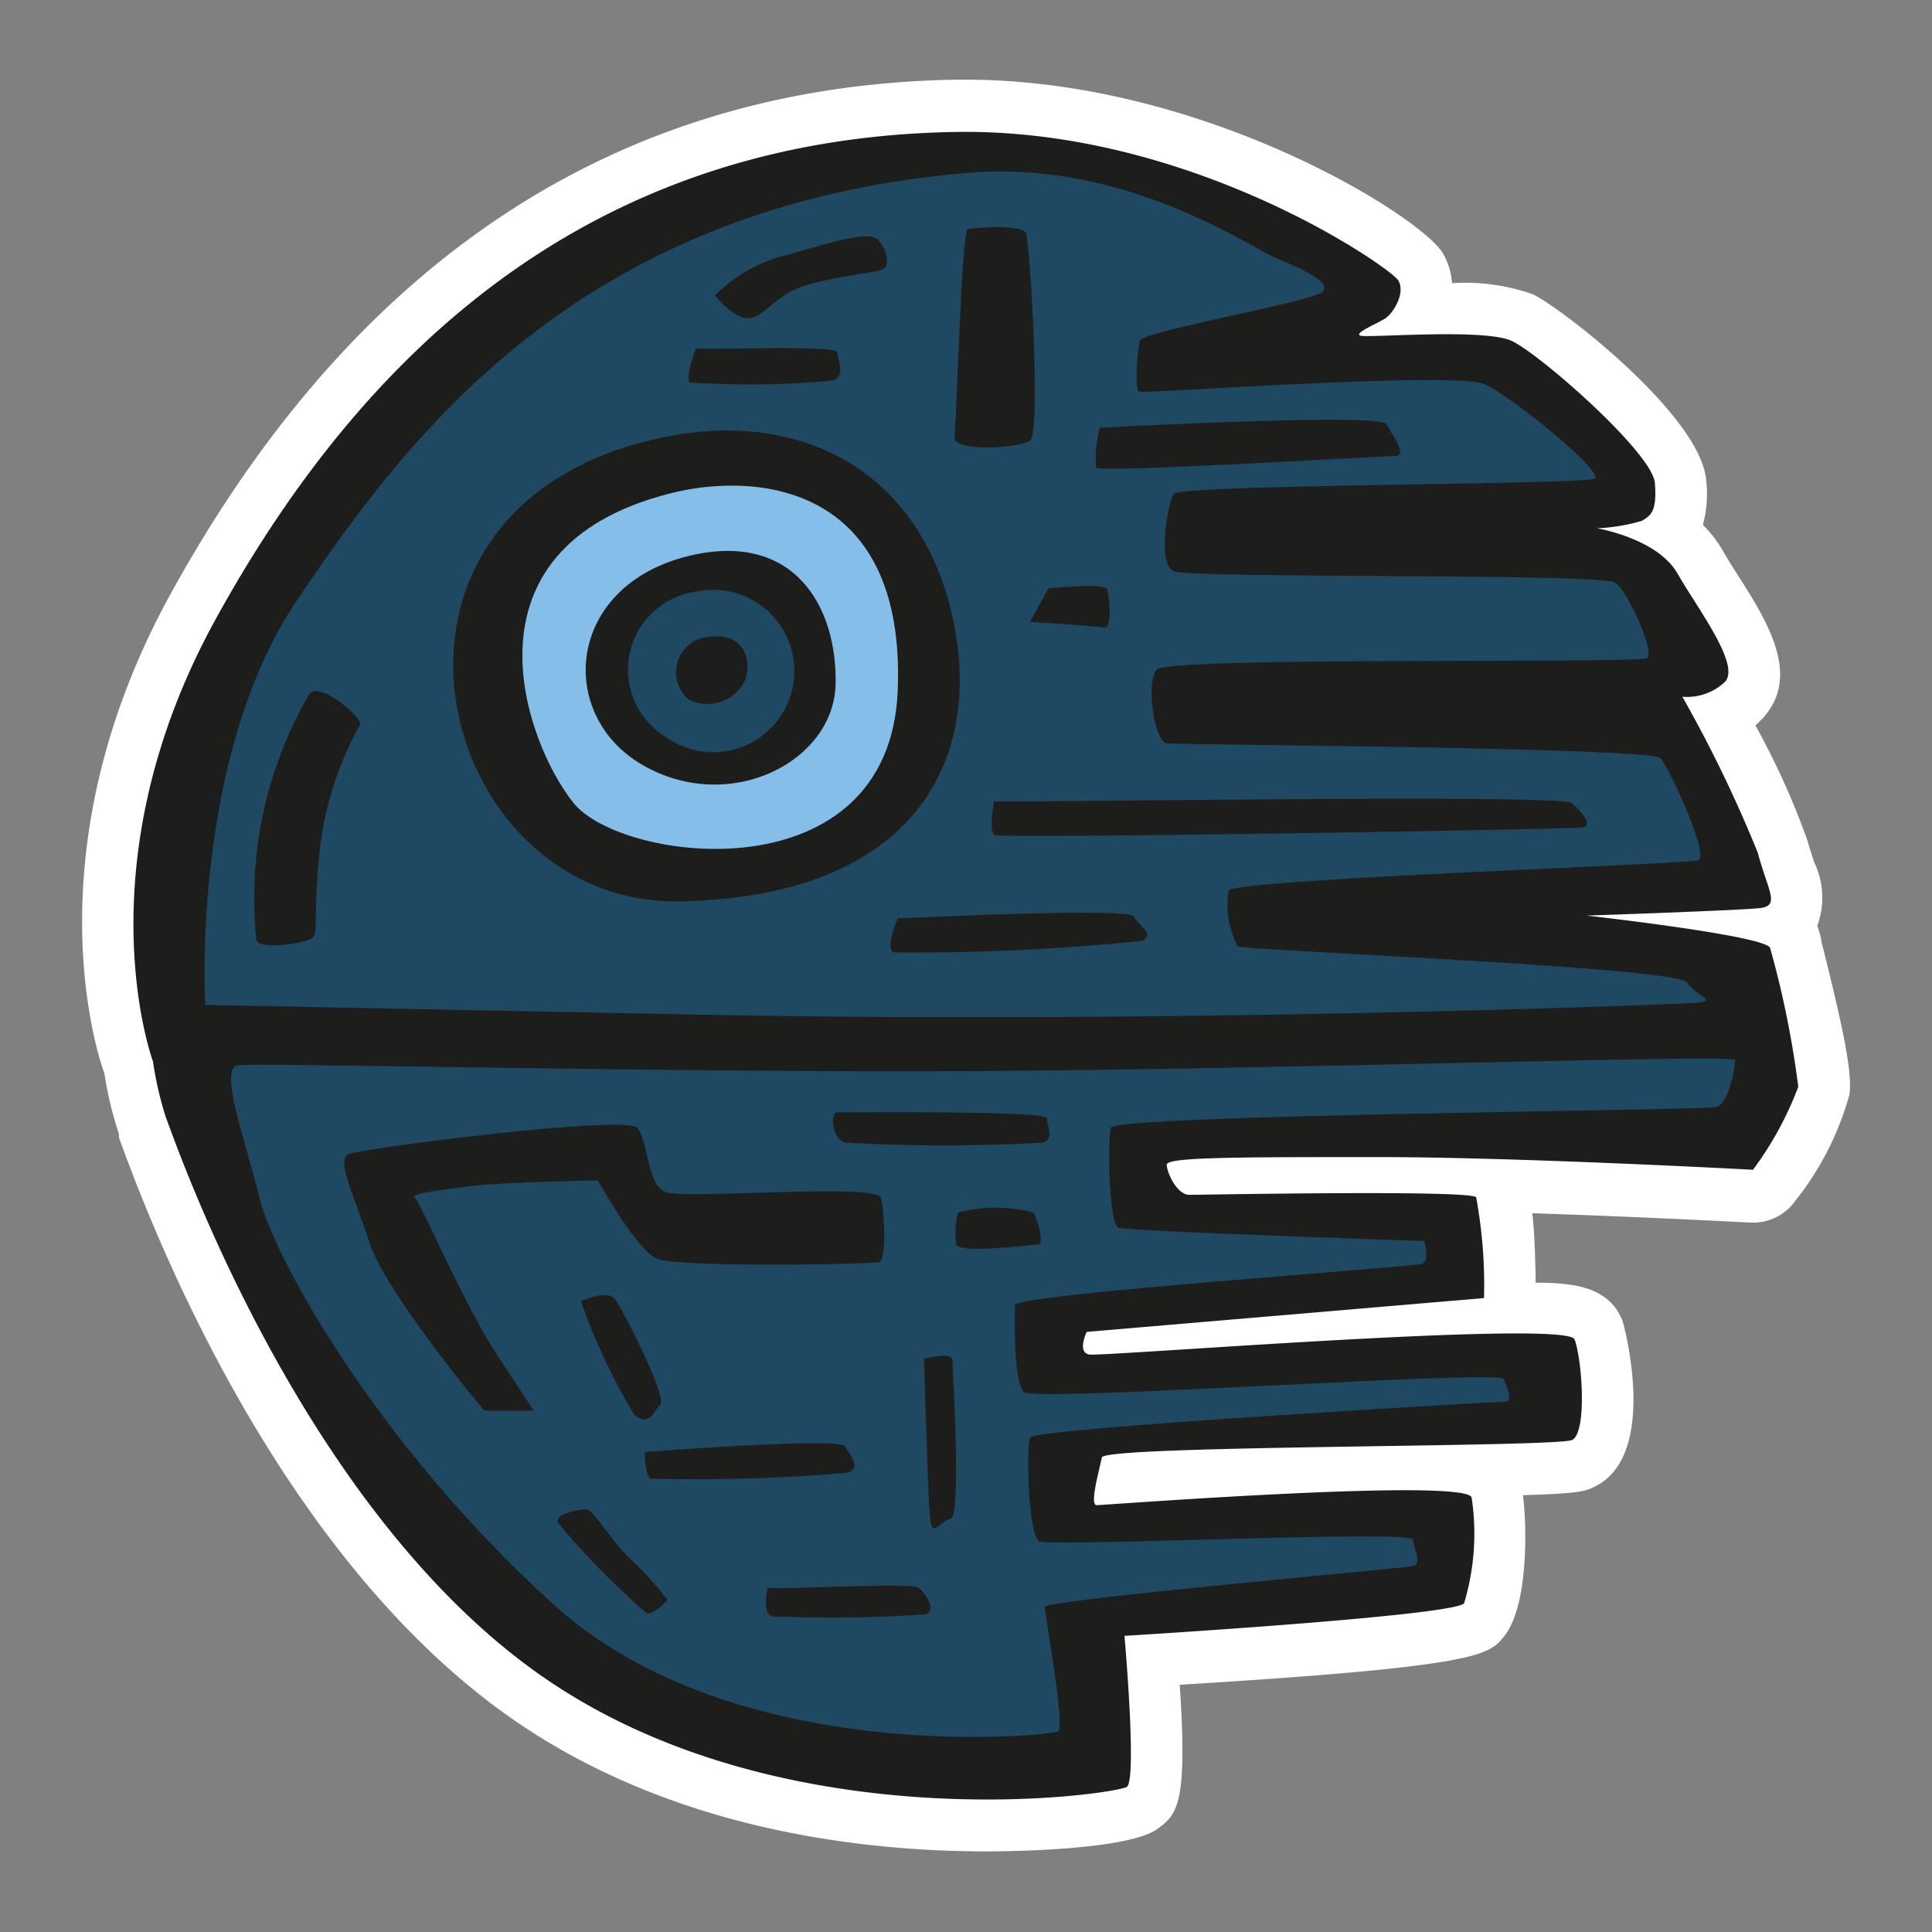 <svg id="Layer_1" data-name="Layer 1" xmlns="http://www.w3.org/2000/svg" width="64" height="64" viewBox="0 0 64 64"><rect x="0" y="0" width="64" height="64" fill="#808080" stroke="none"/><defs><style>.cls-1{fill:#fff;}.cls-2{fill:#1d1d1b;}.cls-3{fill:#1f4863;}.cls-4{fill:#85bfe9;}</style></defs><title>death-star</title><g id="death-star"><path class="cls-1" d="M32.7,61.33c-4.35,0-10.63-.78-15.86-4.48C9.53,51.67,5.39,41.72,3.94,37.68l0-.12a11.75,11.75,0,0,1-.48-2C3,34.31,1.22,27.7,5.67,19.64c6.12-11.11,14.89-16.82,26-17H32c7.85,0,15.05,4.51,15.79,5.74a2.25,2.25,0,0,1,.31,1,6.75,6.75,0,0,1,2.68.37c.87.4,5.56,4,5.74,6.16a3.94,3.94,0,0,1-.11,1.48,3.72,3.72,0,0,1,.64.82c.14.24.31.52.49.8,1,1.56,2.11,3.33.9,4.73a2.78,2.78,0,0,1-.29.29,25.54,25.54,0,0,1,1.73,3.83c.08.29.16.53.23.73a2.7,2.7,0,0,1,.09,2.08,2.74,2.74,0,0,1,.13.46c0,.09.07.28.13.55.69,2.78.88,3.88.81,4.56a9.83,9.83,0,0,1-1.8,3.54,1.7,1.7,0,0,1-1.39.72H58c-.05,0-3.56-.19-7.24-.31.06.54.1,1.27.11,2.3,1.35,0,2.47.17,2.89,1.3,0,0,1.23,4.38-.92,5.45-.33.16-.47.23-2.39.29.13,1,.19,3.65-.62,4.67-.51.63-.78,1-10.75,1.61.27,4-.1,4.3-.73,4.77C37.36,61.31,33.18,61.33,32.7,61.33Z"/><path class="cls-2" d="M31.74,4.37c7.75-.1,14.33,4.5,14.58,4.92s-.17,1.08-.42,1.25-1.08.5-.83.58,4.08-.25,5,.17S54.74,15,54.82,16s-.17,1.08-.42,1.25a6.16,6.16,0,0,1-1.5.25s2,.33,2.67,1.5,2.08,3,1.58,3.58a1.83,1.83,0,0,1-1.42.5,43.74,43.74,0,0,1,2.5,5.17c.33,1.25.75,1.75.08,1.83s-5.75.25-5.75.25,6,.67,6.08,1.08A31.8,31.8,0,0,1,59.57,36a11.17,11.17,0,0,1-1.5,2.75s-7.75-.42-12.42-.42-7,0-7,.25.33,1,.75,1,9.25-.17,9.5.08A16.14,16.14,0,0,1,49.16,43L36,44.12s-.33.67.08.75,15.83-1.17,16.08-.5.42,3.08-.08,3.33-15.5.17-15.58.58-.42,1.58-.17,1.58,12.25-.92,12.42-.25a8,8,0,0,1-.25,3.5c-.33.42-11.25,1.08-11.25,1.08s.42,4.75.08,5-11.5,1.92-19.5-3.75S5.74,37.62,5.49,37a11.32,11.32,0,0,1-.42-1.83s-2.42-6.5,2.08-14.67S19,4.54,31.74,4.37Z"/><path class="cls-3" d="M32,5.73c5.24-.46,9.37,2.44,10.25,2.81s1.88.81,1.56,1.13-6,1.31-6.06,1.62-.19,1.63,0,1.69,10.5-.69,11.44-.25,4,2.94,3.63,3.13-13.75.19-13.94.5-.56,2.31,0,2.56,14.19.06,14.63.38,1.31,2.31,1.06,2.5-15.87-.06-16.25.38-.06,2.38.31,2.44,16.06.13,16.38.5,1.63,3.25,1.25,3.38-15.44.63-15.56,1A3,3,0,0,0,41,31.35c.25.13,14.56.69,14.88,1.19s1.19.63.13.69-17.31.69-32.94.38S6.8,33.29,6.8,33.29,6.3,25.1,9.86,19.85,19.05,6.85,32,5.73Z"/><path class="cls-2" d="M36.43,14.17s9.31-.5,9.5-.12.75,1.06.25,1.06-9.75.56-9.87.38A4.06,4.06,0,0,1,36.43,14.17Z"/><path class="cls-2" d="M34.74,19.48c.31,0,1.88-.19,1.94.06s.19,1.31-.12,1.25-2.44-.19-2.44-.19Z"/><path class="cls-2" d="M32.93,26.54c.25.06,18.75-.25,19.13.06s.69.75.38.81-19.31.38-19.5.25S32.93,26.54,32.93,26.54Z"/><path class="cls-2" d="M29.74,30.42c.25,0,7.62-.37,7.81-.06s.75.63.25.81a73.79,73.79,0,0,1-8.19.38C29.3,31.42,29.74,30.42,29.74,30.42Z"/><path class="cls-2" d="M23.68,9.79a5.06,5.06,0,0,1,2.5-1.37c1.88-.56,2.69-.75,2.94-.44s.38.81.13.94-2.44.31-3.19.81-.87.81-1.31.81S23.68,9.79,23.68,9.79Z"/><path class="cls-2" d="M32.05,7.6c.18-.06,1.81-.19,1.94.13s.5,6.62.13,6.87-2.56.38-2.5-.12S31.86,7.67,32.05,7.6Z"/><path class="cls-2" d="M23.05,11.54c.25.06,4.69-.12,4.69.13s.31.81-.19.94a29.77,29.77,0,0,1-4.69.06C22.68,12.54,23.05,11.54,23.05,11.54Z"/><path class="cls-2" d="M22,14.48c4.27-.88,8.19.88,9.44,5.5s-.62,9.69-8.87,9.88S11.05,16.73,22,14.48Z"/><path class="cls-4" d="M22.18,16.35C25,15.62,30,16,29.74,22.85S20.61,28.6,19,26.6,15.05,18.17,22.18,16.35Z"/><path class="cls-2" d="M22.8,18.42c3.51-.86,4.94,1.69,4.88,4.25S24.18,27,21.3,25.35,18.74,19.42,22.8,18.42Z"/><path class="cls-3" d="M23.05,19.6a2.69,2.69,0,1,1-1,4.81A2.61,2.61,0,0,1,23.05,19.6Z"/><path class="cls-2" d="M23.43,21.1c1.18-.17,1.5.69,1.25,1.44a1.38,1.38,0,0,1-1.87.63A1.18,1.18,0,0,1,23.43,21.1Z"/><path class="cls-2" d="M10.24,23c.31-.47,1.75.75,1.69,1A11.16,11.16,0,0,0,10.61,28c-.25,2.25-.06,2.88-.25,3.06s-1.81.44-1.87.06A13.48,13.48,0,0,1,10.24,23Z"/><path class="cls-3" d="M7.86,35.29c.49-.1,14.31.25,24.56.19s25.06-.56,25.06-.37-.19,1.44-.62,1.56-19.94.25-20.06.69-.06,3.19.25,3.31,10.13.44,10.13.44.19.63-.06.75-13.5,1-13.5,1.38-.06,2.56.31,2.88,15.75-.75,15.88-.44.31.75.06.75-15.62.88-15.75,1.19-.06,3.25.31,3.44S46.74,50.67,46.8,51s.31.81,0,.88S34.61,53,34.61,53.23s.69,4,.44,4.13S24.36,58.6,18.36,53.17,9.05,41.54,8.61,39.73,7.24,35.42,7.86,35.29Z"/><path class="cls-2" d="M16.05,46.73c-.19-.19-3.31-4-3.81-5.56s-1.12-2.75-.69-2.94,9.19-1.31,9.56-.87.31,1.88.94,2.13,7-.31,7.13.19.19,2.06-.06,2.13-6.69.19-7.37-.12S19.8,39.1,19.8,39.1s-3.19.06-4.19.19-2.06.25-1.87.38,1.56,3.44,2.75,5.25l1.19,1.81Z"/><path class="cls-2" d="M19.24,43.1c.19-.06.88-.37,1.13-.06s1.75,3.25,1.5,3.5-.37.75-.87.31A21.09,21.09,0,0,1,19.24,43.1Z"/><path class="cls-2" d="M21.36,48.1s6.44-.5,6.63-.19.56.75.06.88a58.48,58.48,0,0,1-6.5.19C21.36,48.85,21.36,48.1,21.36,48.1Z"/><path class="cls-2" d="M19.43,50c.23,0,.81,1.06,1.56,1.75A9.78,9.78,0,0,1,22.11,53s-.44.5-.69.44a26.69,26.69,0,0,1-2.94-3C18.36,50.17,19.11,50,19.43,50Z"/><path class="cls-2" d="M25.43,52.6c.69.06,4.75-.19,5,0s.63.81.19.88a46,46,0,0,1-5.06.06C25.24,53.42,25.43,52.6,25.43,52.6Z"/><path class="cls-2" d="M30.61,45c.38-.06.94-.19.94.06s.31,5.19-.06,5.25-.62.75-.69-.12S30.61,45,30.61,45Z"/><path class="cls-2" d="M31.74,40.17a4.84,4.84,0,0,1,2.5,0c.13.25.38,1.06.13,1.06s-2.56.31-2.69,0A2.55,2.55,0,0,1,31.74,40.17Z"/><path class="cls-2" d="M27.74,36.85c.38,0,6.94-.06,6.94.19s.25.69-.12.81a57.47,57.47,0,0,1-6.56,0C27.55,37.73,27.49,36.85,27.74,36.85Z"/></g></svg>